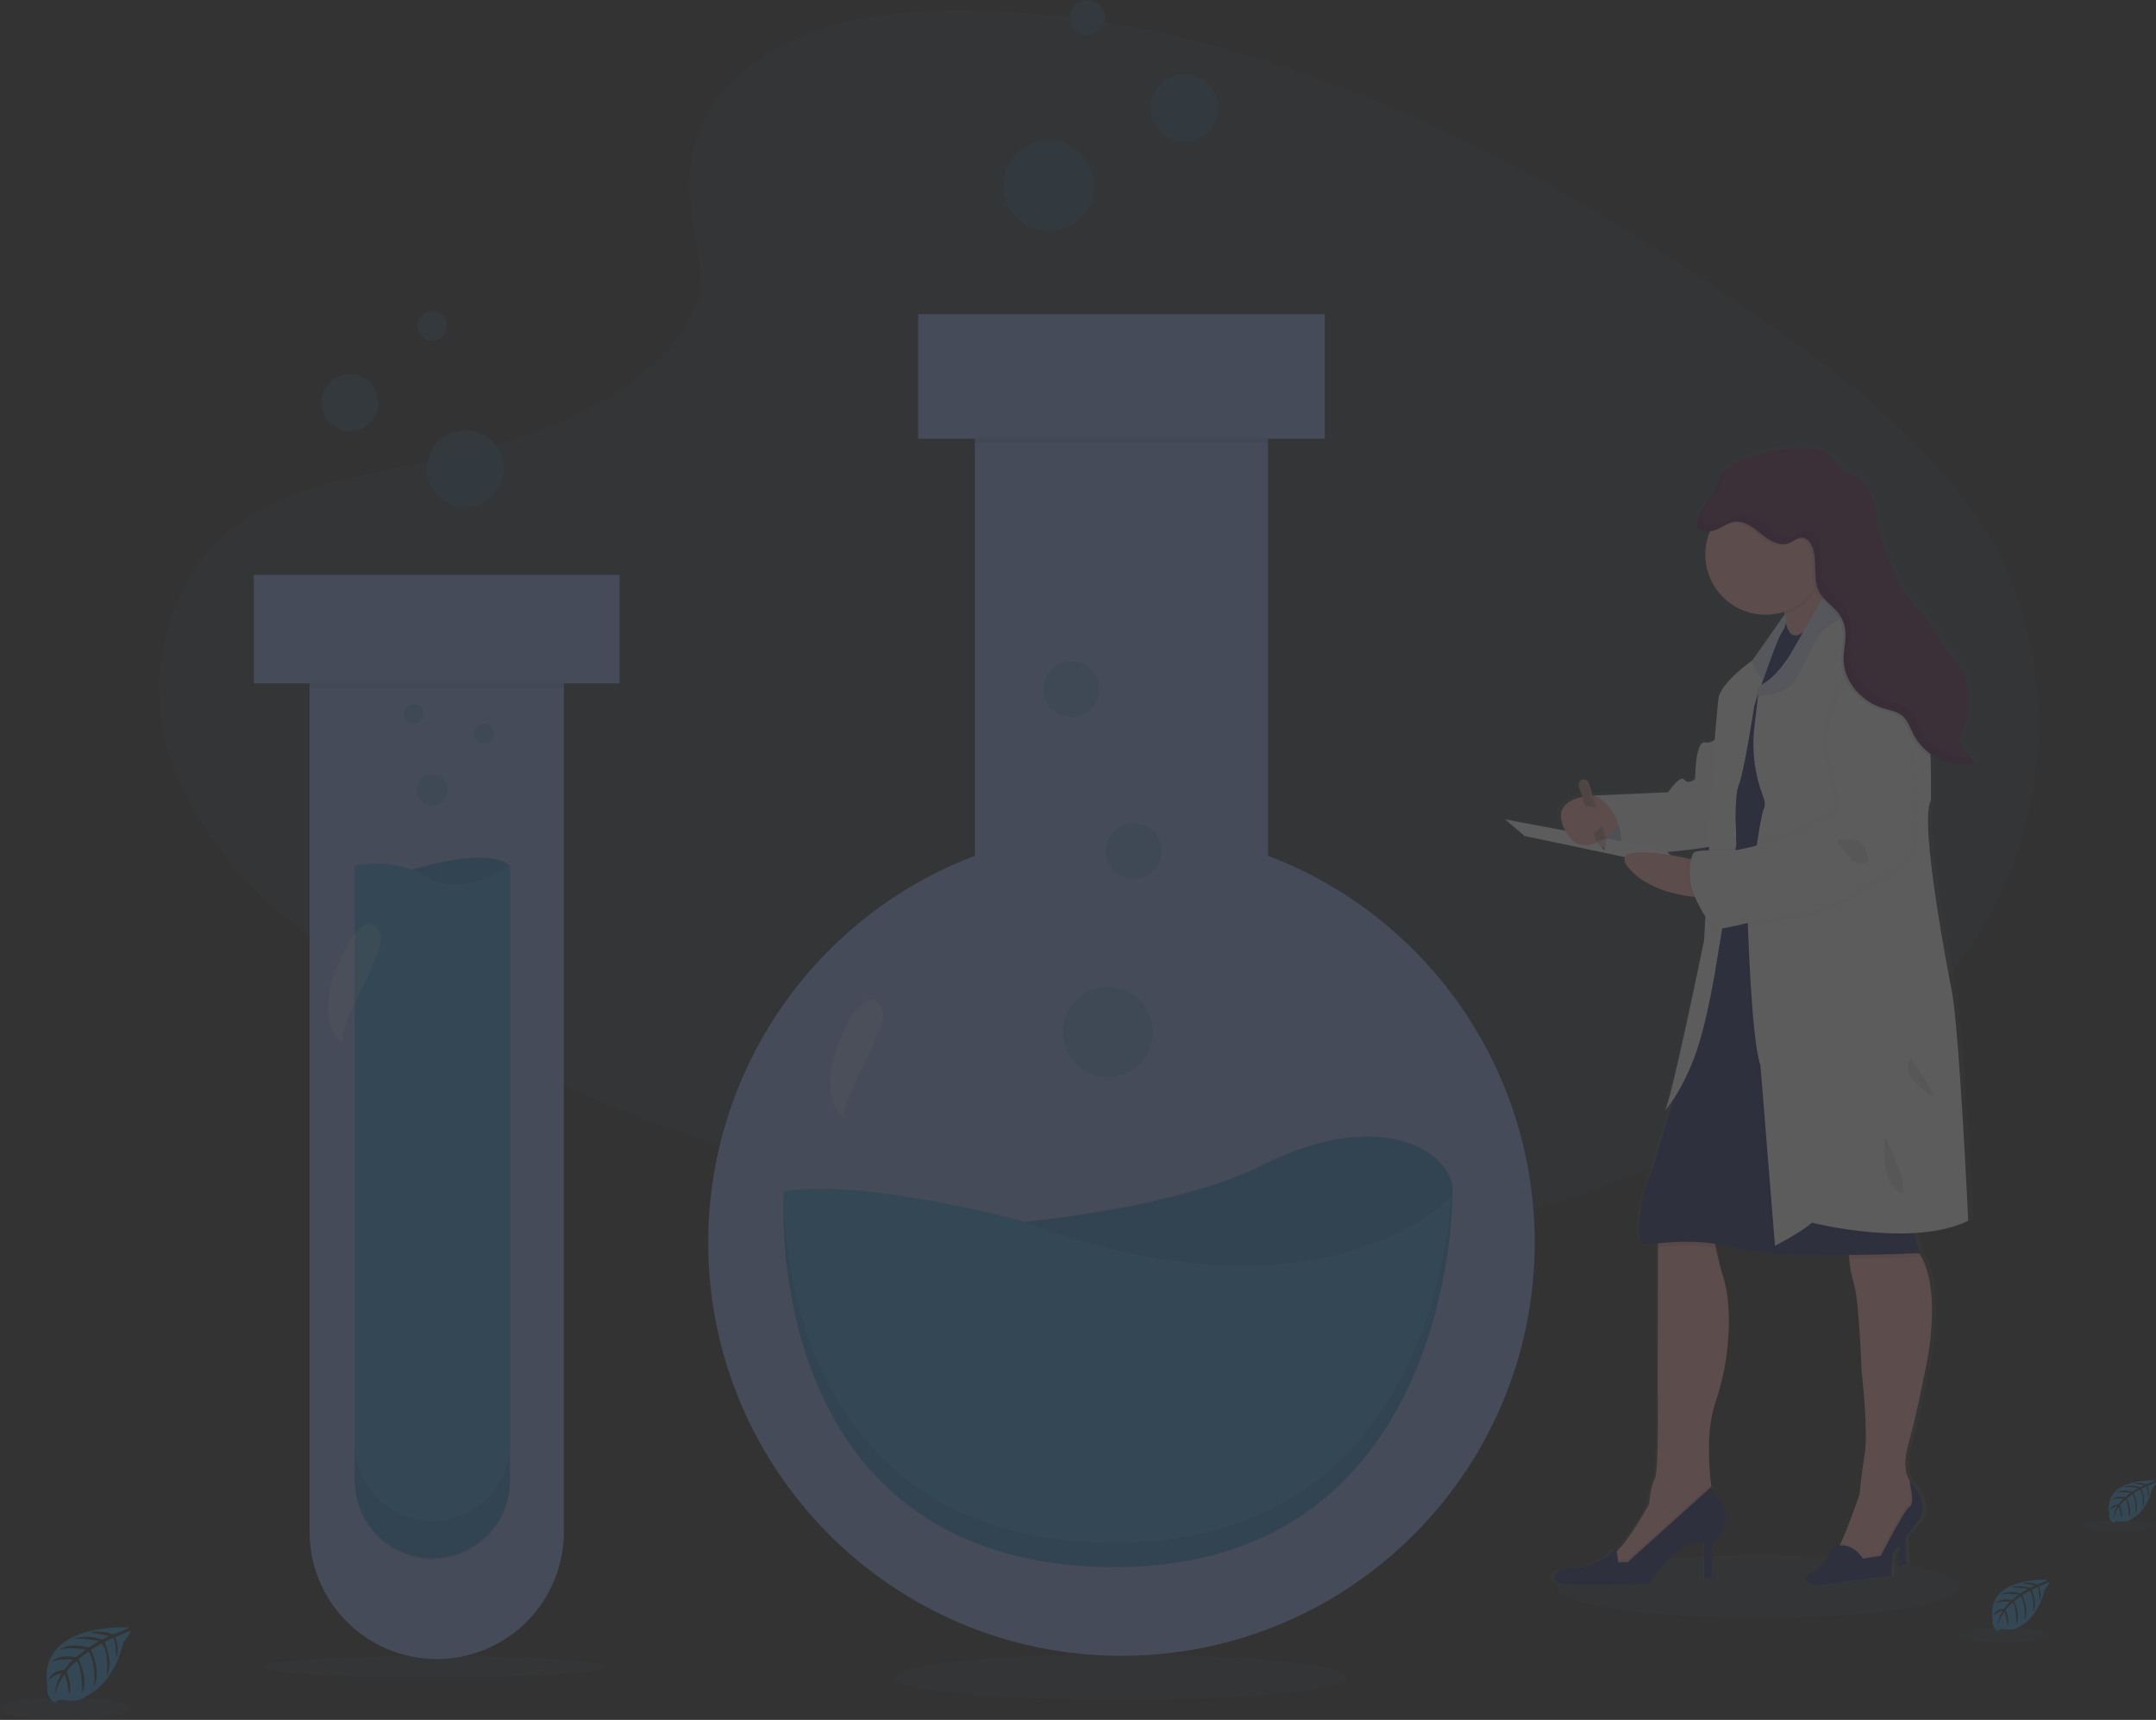 <svg width="163" height="130" viewBox="0 0 163 130" fill="none" xmlns="http://www.w3.org/2000/svg">
<rect x="0" y="0" width="163" height="130" fill="#333333" stroke="none"/>
<g opacity="0.2" clip-path="url(#clip0_76_874)">
<path d="M9.744 123.011C9.744 123.011 2.768 122.59 3.59 127.482C3.59 127.482 3.425 128.346 4.209 128.739C4.209 128.739 4.222 128.375 4.925 128.499C5.175 128.541 5.429 128.554 5.682 128.536C6.025 128.512 6.351 128.378 6.61 128.152C6.61 128.152 8.571 127.342 9.335 124.136C9.335 124.136 9.899 123.436 9.876 123.256L8.699 123.751C8.699 123.751 9.1 124.601 8.785 125.306C8.785 125.306 8.746 123.782 8.52 123.82C8.473 123.829 7.909 124.116 7.909 124.116C7.909 124.116 8.6 125.602 8.074 126.672C8.074 126.672 8.272 124.847 7.688 124.221L6.862 124.707C6.862 124.707 7.673 126.236 7.123 127.482C7.123 127.482 7.264 125.569 6.689 124.824L5.938 125.41C5.938 125.41 6.697 126.918 6.234 127.951C6.234 127.951 6.174 125.724 5.775 125.555C5.775 125.555 5.115 126.135 5.017 126.381C5.017 126.381 5.539 127.474 5.215 128.052C5.215 128.052 5.017 126.566 4.856 126.566C4.856 126.566 4.195 127.548 4.133 128.217C4.133 128.217 4.161 127.213 4.695 126.465C4.318 126.536 3.97 126.716 3.694 126.984C3.694 126.984 3.796 126.289 4.857 126.227C4.857 126.227 5.399 125.483 5.544 125.437C5.544 125.437 4.488 125.349 3.847 125.633C3.847 125.633 4.41 124.973 5.737 125.275L6.48 124.669C6.48 124.669 5.088 124.479 4.499 124.689C4.499 124.689 5.177 124.109 6.679 124.532L7.486 124.05C7.486 124.05 6.3 123.794 5.593 123.885C5.593 123.885 6.339 123.482 7.722 123.918L8.3 123.658C8.3 123.658 7.43 123.493 7.176 123.46C6.922 123.427 6.909 123.363 6.909 123.363C7.459 123.271 8.024 123.334 8.541 123.545C8.541 123.545 9.766 123.089 9.744 123.011Z" fill="#3498DB"/>
<path opacity="0.1" d="M4.938 130C7.665 130 9.876 129.626 9.876 129.165C9.876 128.703 7.665 128.329 4.938 128.329C2.211 128.329 0 128.703 0 129.165C0 129.626 2.211 130 4.938 130Z" fill="#3498DB"/>
<path d="M162.926 111.902C162.926 111.902 158.991 111.664 159.46 114.421C159.436 114.561 159.457 114.705 159.52 114.833C159.582 114.96 159.684 115.065 159.81 115.131C159.81 115.131 159.81 114.926 160.212 114.996C160.354 115.019 160.497 115.025 160.64 115.015C160.833 115.003 161.017 114.927 161.163 114.801C161.163 114.801 162.269 114.343 162.7 112.536C162.7 112.536 163.016 112.141 163.005 112.04L162.345 112.324C162.345 112.324 162.571 112.803 162.393 113.203C162.393 113.203 162.371 112.342 162.244 112.362C162.218 112.362 161.897 112.527 161.897 112.527C161.897 112.527 162.289 113.353 161.995 113.967C161.995 113.967 162.105 112.94 161.777 112.587L161.308 112.859C161.308 112.859 161.765 113.723 161.455 114.426C161.455 114.426 161.536 113.346 161.211 112.927L160.787 113.257C160.787 113.257 161.216 114.106 160.952 114.69C160.952 114.69 160.917 113.434 160.693 113.34C160.532 113.475 160.388 113.63 160.265 113.8C160.265 113.8 160.559 114.416 160.377 114.743C160.377 114.743 160.265 113.906 160.173 113.903C160.173 113.903 159.805 114.456 159.767 114.835C159.784 114.483 159.893 114.142 160.084 113.845C159.871 113.885 159.674 113.987 159.519 114.139C159.519 114.139 159.577 113.746 160.179 113.711C160.179 113.711 160.485 113.292 160.567 113.265C160.567 113.265 159.971 113.216 159.61 113.376C159.61 113.376 159.929 113.006 160.676 113.175L161.094 112.833C161.094 112.833 160.31 112.725 159.978 112.844C159.978 112.844 160.361 112.514 161.206 112.755L161.661 112.483C161.312 112.406 160.953 112.376 160.595 112.392C160.595 112.392 161.015 112.164 161.795 112.41L162.125 112.263C162.125 112.263 161.63 112.167 161.493 112.153C161.356 112.138 161.341 112.098 161.341 112.098C161.652 112.046 161.971 112.082 162.262 112.2C162.262 112.2 162.937 111.945 162.926 111.902Z" fill="#3498DB"/>
<path opacity="0.1" d="M160.216 115.841C161.753 115.841 163 115.63 163 115.37C163 115.111 161.753 114.9 160.216 114.9C158.678 114.9 157.431 115.111 157.431 115.37C157.431 115.63 158.678 115.841 160.216 115.841Z" fill="#3498DB"/>
<path d="M154.835 119.409C154.835 119.409 150.085 119.123 150.653 122.455C150.624 122.624 150.65 122.798 150.725 122.952C150.801 123.106 150.924 123.232 151.076 123.312C151.076 123.312 151.076 123.064 151.571 123.147C151.741 123.176 151.915 123.184 152.087 123.171C152.32 123.155 152.542 123.064 152.718 122.911C152.718 122.911 154.053 122.359 154.571 120.177C154.571 120.177 154.956 119.699 154.941 119.577L154.139 119.921C154.139 119.921 154.413 120.498 154.198 120.979C154.198 120.979 154.172 119.94 154.018 119.965C153.987 119.965 153.601 120.165 153.601 120.165C153.601 120.165 154.073 121.174 153.716 121.905C153.716 121.905 153.852 120.664 153.454 120.239L152.889 120.569C152.889 120.569 153.441 121.611 153.068 122.46C153.068 122.46 153.163 121.157 152.771 120.644L152.261 121.042C152.261 121.042 152.777 122.069 152.462 122.772C152.462 122.772 152.421 121.256 152.148 121.142C152.148 121.142 151.701 121.535 151.633 121.699C151.633 121.699 151.988 122.443 151.769 122.836C151.769 122.836 151.633 121.826 151.523 121.821C151.523 121.821 151.077 122.49 151.028 122.949C151.05 122.525 151.183 122.114 151.412 121.757C151.155 121.805 150.918 121.928 150.729 122.11C150.729 122.11 150.798 121.638 151.521 121.596C151.521 121.596 151.889 121.088 151.988 121.057C151.988 121.057 151.269 120.997 150.833 121.19C150.833 121.19 151.218 120.744 152.12 120.948L152.625 120.535C152.625 120.535 151.678 120.404 151.277 120.548C151.277 120.548 151.739 120.153 152.762 120.441L153.312 120.111C153.312 120.111 152.505 119.937 152.025 120C152.025 120 152.531 119.726 153.474 120.023L153.867 119.846C153.867 119.846 153.274 119.729 153.102 119.711C152.931 119.693 152.919 119.645 152.919 119.645C153.294 119.583 153.678 119.625 154.03 119.769C154.03 119.769 154.849 119.462 154.835 119.409Z" fill="#3498DB"/>
<path opacity="0.1" d="M151.563 124.165C153.419 124.165 154.924 123.911 154.924 123.597C154.924 123.284 153.419 123.029 151.563 123.029C149.706 123.029 148.201 123.284 148.201 123.597C148.201 123.911 149.706 124.165 151.563 124.165Z" fill="#3498DB"/>
<path opacity="0.1" d="M132.941 122.311C141.357 122.311 148.179 121.246 148.179 119.932C148.179 118.618 141.357 117.553 132.941 117.553C124.525 117.553 117.702 118.618 117.702 119.932C117.702 121.246 124.525 122.311 132.941 122.311Z" fill="#3498DB"/>
<path opacity="0.1" d="M84.72 128.503C94.177 128.503 101.843 127.733 101.843 126.784C101.843 125.835 94.177 125.065 84.72 125.065C75.263 125.065 67.597 125.835 67.597 126.784C67.597 127.733 75.263 128.503 84.72 128.503Z" fill="#3498DB"/>
<path opacity="0.1" d="M32.842 126.795C40.02 126.795 45.839 126.436 45.839 125.993C45.839 125.55 40.02 125.191 32.842 125.191C25.664 125.191 19.845 125.55 19.845 125.993C19.845 126.436 25.664 126.795 32.842 126.795Z" fill="#3498DB"/>
<path opacity="0.1" d="M55.918 5.655C60.739 1.362 68.308 0.482 75.195 0.824C96.831 1.899 116.36 12.348 133.254 24.167C139.371 28.445 145.392 33.056 149.361 38.949C157.448 50.942 155.045 67.557 143.809 77.439C139.985 80.8 135.35 83.382 130.592 85.662C122.132 89.725 113.003 92.986 103.403 93.917C96.555 94.578 89.623 94.041 82.817 93.117C63.797 90.534 45.129 84.829 29.483 75.071C22.621 70.778 16.151 65.462 13.322 58.536C10.493 51.61 12.304 42.834 19.312 38.734C22.21 37.039 25.676 36.273 29.067 35.554C34.062 34.496 39.135 33.453 43.642 31.3C48.297 29.077 53.807 24.78 52.885 19.861C51.898 14.583 51.104 9.947 55.918 5.655Z" fill="#3498DB"/>
<path opacity="0.9" d="M95.867 64.683V33.159H100.158V23.748H69.411V33.159H73.702V64.683C67.776 66.934 62.674 70.935 59.074 76.154C55.474 81.374 53.545 87.565 53.543 93.906C53.543 111.167 67.532 125.159 84.788 125.159C102.043 125.159 116.03 111.167 116.03 93.906C116.029 87.564 114.099 81.373 110.498 76.153C106.897 70.934 101.794 66.933 95.867 64.683Z" fill="#96B7FE"/>
<path opacity="0.1" d="M95.867 33.061H73.695V33.486H95.867V33.061Z" fill="black"/>
<path d="M67.306 93.067C67.306 93.067 86.121 92.737 95.529 88.026C104.936 83.316 110.312 87.521 109.807 90.379C109.302 93.237 106.616 98.779 95.865 99.46C85.114 100.14 67.306 93.067 67.306 93.067Z" fill="#3498DB"/>
<path opacity="0.1" d="M67.306 93.067C67.306 93.067 86.121 92.737 95.529 88.026C104.936 83.316 110.312 87.521 109.807 90.379C109.302 93.237 106.616 98.779 95.865 99.46C85.114 100.14 67.306 93.067 67.306 93.067Z" fill="black"/>
<path d="M59.249 90.046C59.249 90.046 57.239 117.939 83.604 118.443C109.97 118.946 109.808 90.376 109.808 90.376C109.808 90.376 100.071 100.96 77.054 92.223C77.054 92.23 65.128 89.037 59.249 90.046Z" fill="#3498DB"/>
<path opacity="0.1" d="M109.722 90.477C109.196 96.902 105.781 117.017 83.614 116.592C61.885 116.181 59.424 97.178 59.231 90.493C59.11 94.081 59.218 117.974 83.609 118.441C109.981 118.937 109.813 90.374 109.813 90.374C109.813 90.374 109.78 90.415 109.722 90.477Z" fill="black"/>
<path opacity="0.3" d="M83.764 81.433C85.654 81.433 87.186 79.9 87.186 78.01C87.186 76.12 85.654 74.587 83.764 74.587C81.875 74.587 80.343 76.12 80.343 78.01C80.343 79.9 81.875 81.433 83.764 81.433Z" fill="#3498DB"/>
<path opacity="0.3" d="M85.719 66.436C86.888 66.436 87.836 65.488 87.836 64.318C87.836 63.148 86.888 62.2 85.719 62.2C84.549 62.2 83.601 63.148 83.601 64.318C83.601 65.488 84.549 66.436 85.719 66.436Z" fill="#3498DB"/>
<path opacity="0.3" d="M80.993 54.211C82.163 54.211 83.111 53.262 83.111 52.093C83.111 50.923 82.163 49.974 80.993 49.974C79.824 49.974 78.876 50.923 78.876 52.093C78.876 53.262 79.824 54.211 80.993 54.211Z" fill="#3498DB"/>
<path opacity="0.2" d="M62.85 80.65C62.669 82.093 62.705 83.899 63.994 84.573C62.913 84.008 67.344 77.605 66.715 76.298C65.37 73.508 63.015 79.309 62.85 80.65Z" fill="white"/>
<path opacity="0.3" d="M79.282 17.458C81.171 17.458 82.703 15.925 82.703 14.035C82.703 12.145 81.171 10.613 79.282 10.613C77.392 10.613 75.861 12.145 75.861 14.035C75.861 15.925 77.392 17.458 79.282 17.458Z" fill="#3498DB"/>
<path opacity="0.3" d="M89.546 10.712C90.951 10.712 92.089 9.573 92.089 8.167C92.089 6.762 90.951 5.623 89.546 5.623C88.141 5.623 87.003 6.762 87.003 8.167C87.003 9.573 88.141 10.712 89.546 10.712Z" fill="#3498DB"/>
<path opacity="0.3" d="M82.215 2.645C82.945 2.645 83.537 2.053 83.537 1.322C83.537 0.592 82.945 0 82.215 0C81.484 0 80.893 0.592 80.893 1.322C80.893 2.053 81.484 2.645 82.215 2.645Z" fill="#3498DB"/>
<path opacity="0.9" d="M46.841 43.451H19.191V51.655H23.405V115.658C23.388 116.931 23.624 118.195 24.1 119.376C24.576 120.558 25.281 121.633 26.175 122.539C27.07 123.446 28.135 124.165 29.31 124.657C30.484 125.148 31.745 125.401 33.018 125.401C34.291 125.401 35.551 125.148 36.726 124.657C37.9 124.165 38.966 123.446 39.86 122.539C40.754 121.633 41.46 120.558 41.935 119.376C42.411 118.195 42.647 116.931 42.631 115.658V51.655H46.841V43.451Z" fill="#96B7FE"/>
<path d="M29.81 66.156C29.81 66.156 36.653 63.711 38.557 65.449C38.557 65.449 35.786 69.524 33.235 69.36C30.683 69.197 29.81 66.156 29.81 66.156Z" fill="#3498DB"/>
<path opacity="0.1" d="M29.81 66.156C29.81 66.156 36.653 63.711 38.557 65.449C38.557 65.449 35.786 69.524 33.235 69.36C30.683 69.197 29.81 66.156 29.81 66.156Z" fill="black"/>
<path d="M38.554 65.456V111.908C38.554 112.679 38.402 113.442 38.108 114.154C37.813 114.866 37.381 115.512 36.836 116.057C36.291 116.602 35.645 117.034 34.933 117.329C34.221 117.624 33.459 117.776 32.688 117.776C31.133 117.776 29.641 117.158 28.541 116.057C27.441 114.957 26.823 113.464 26.823 111.908V65.456C26.823 65.456 29.647 64.695 32.307 66.326C34.968 67.957 38.554 65.456 38.554 65.456Z" fill="#3498DB"/>
<path opacity="0.1" d="M42.627 51.604H23.401V51.982H42.627V51.604Z" fill="black"/>
<path opacity="0.1" d="M32.688 114.951C31.918 114.951 31.155 114.799 30.443 114.504C29.732 114.209 29.085 113.777 28.54 113.232C27.995 112.687 27.564 112.04 27.269 111.328C26.974 110.616 26.823 109.852 26.823 109.082V112.016C26.823 113.572 27.441 115.064 28.541 116.165C29.641 117.265 31.133 117.883 32.688 117.883C34.244 117.883 35.736 117.265 36.836 116.165C37.936 115.064 38.554 113.572 38.554 112.016V109.082C38.554 109.852 38.403 110.616 38.108 111.328C37.813 112.04 37.381 112.687 36.837 113.232C36.292 113.777 35.645 114.209 34.934 114.504C34.222 114.799 33.459 114.951 32.688 114.951Z" fill="black"/>
<path opacity="0.3" d="M32.69 60.894C33.35 60.894 33.885 60.359 33.885 59.699C33.885 59.038 33.35 58.503 32.69 58.503C32.03 58.503 31.495 59.038 31.495 59.699C31.495 60.359 32.03 60.894 32.69 60.894Z" fill="#3498DB"/>
<path opacity="0.3" d="M36.6 56.222C37.02 56.222 37.361 55.881 37.361 55.461C37.361 55.04 37.02 54.699 36.6 54.699C36.18 54.699 35.839 55.04 35.839 55.461C35.839 55.881 36.18 56.222 36.6 56.222Z" fill="#3498DB"/>
<path opacity="0.3" d="M31.277 54.701C31.698 54.701 32.038 54.36 32.038 53.94C32.038 53.52 31.698 53.179 31.277 53.179C30.857 53.179 30.517 53.52 30.517 53.94C30.517 54.36 30.857 54.701 31.277 54.701Z" fill="#3498DB"/>
<path opacity="0.2" d="M24.89 74.946C24.709 76.389 24.745 78.195 26.034 78.868C24.951 78.304 29.384 71.903 28.756 70.594C27.407 67.807 25.055 73.607 24.89 74.946Z" fill="white"/>
<path opacity="0.3" d="M35.169 38.318C36.772 38.318 38.072 37.018 38.072 35.414C38.072 33.81 36.772 32.51 35.169 32.51C33.566 32.51 32.266 33.81 32.266 35.414C32.266 37.018 33.566 38.318 35.169 38.318Z" fill="#3498DB"/>
<path opacity="0.3" d="M26.46 32.594C27.652 32.594 28.619 31.627 28.619 30.435C28.619 29.242 27.652 28.275 26.46 28.275C25.267 28.275 24.301 29.242 24.301 30.435C24.301 31.627 25.267 32.594 26.46 32.594Z" fill="#3498DB"/>
<path opacity="0.3" d="M32.68 25.749C33.3 25.749 33.803 25.246 33.803 24.626C33.803 24.006 33.3 23.504 32.68 23.504C32.06 23.504 31.558 24.006 31.558 24.626C31.558 25.246 32.06 25.749 32.68 25.749Z" fill="#3498DB"/>
<path d="M147.856 74.513C147.856 74.513 145.322 61.909 146.291 60.341C146.291 60.341 146.326 58.883 146.268 57.026C146.268 56.955 146.268 56.884 146.268 56.811C146.438 56.927 146.615 57.031 146.799 57.121C147.692 57.582 148.718 57.715 149.699 57.496L148.928 56.641C148.745 56.436 148.552 56.217 148.513 55.946C148.502 55.685 148.559 55.427 148.678 55.195C149.405 53.354 149.45 51.038 148.04 49.633C146.855 48.45 146.565 46.925 145.284 45.847C144.343 45.056 143.827 43.897 143.338 42.779C142.926 41.831 142.513 40.877 142.274 39.873C142.089 39.089 142.016 38.279 141.762 37.513C141.508 36.746 141.036 36.002 140.295 35.66C140.02 35.564 139.754 35.446 139.498 35.307C139.181 35.094 138.991 34.747 138.763 34.445C137.608 32.908 133.713 33.813 131.871 34.437C131.371 34.594 130.908 34.85 130.51 35.191L130.526 35.163L130.572 35.095C130.371 35.258 130.197 35.452 130.057 35.67C129.788 36.096 129.676 36.596 129.453 37.045C129.183 37.59 127.681 39.111 128.326 39.723C128.37 39.764 128.421 39.798 128.476 39.822C128.717 39.921 128.981 39.947 129.237 39.898C129.227 39.92 129.217 39.941 129.209 39.962C128.99 40.503 128.878 41.081 128.879 41.665C128.89 42.886 129.385 44.053 130.256 44.909C131.127 45.765 132.302 46.24 133.523 46.23C134.006 46.23 134.486 46.157 134.946 46.012C134.957 46.07 134.967 46.127 134.977 46.185C134.977 46.21 134.977 46.233 134.989 46.256L134.908 46.37L134.895 46.349L132.487 49.717C132.119 49.974 129.998 51.51 129.884 52.66C129.759 53.92 129.633 55.396 129.633 55.396L129.617 55.712C129.512 55.799 129.389 55.863 129.257 55.899C129.124 55.935 128.986 55.942 128.851 55.919C128.1 55.796 128.1 58.687 128.1 58.687C128.1 58.687 127.605 59.147 127.257 58.748C126.908 58.348 126.006 59.7 126.006 59.7L120.313 59.946H120.183L119.876 58.995C119.842 58.897 119.772 58.816 119.68 58.768C119.587 58.721 119.48 58.711 119.381 58.741C119.357 58.748 119.333 58.757 119.311 58.769L119.292 58.782C119.277 58.79 119.264 58.8 119.252 58.81C119.244 58.816 119.237 58.822 119.231 58.829C119.219 58.838 119.209 58.849 119.199 58.86C119.193 58.867 119.188 58.874 119.183 58.881L119.173 58.891C119.137 58.94 119.114 58.997 119.104 59.056C119.094 59.116 119.099 59.177 119.117 59.235L119.381 60.05C118.283 60.272 117.159 60.894 118.075 62.611L113.434 61.754L114.936 63.014L122.693 64.615C122.591 64.8 122.658 65.066 122.979 65.441C124.357 67.062 126.875 67.501 127.887 67.617C128.153 68.213 128.485 68.778 128.877 69.299L128.788 70.914C128.788 70.914 126.227 83.229 125.756 83.855C125.989 83.584 126.201 83.297 126.392 82.996C125.647 85.527 124.608 88.991 124.335 89.509C123.896 90.335 123.49 93.689 123.99 93.906C124.147 93.972 124.581 93.941 125.207 93.893V94.17L125.179 104.695C125.179 104.695 125.304 111.152 124.959 111.766C124.614 112.381 124.522 113.672 124.522 113.672C124.522 113.672 123.139 116.219 122.046 117.243L122.021 117.264L121.987 117.023C121.987 117.023 120.666 118.684 117.765 118.592C117.765 118.592 116.014 119.729 118.61 119.79C121.206 119.851 124.52 119.698 124.52 119.698C124.52 119.698 126.831 116.163 128.773 116.624V119.298H129.367V116.6C129.643 116.419 129.879 116.183 130.06 115.907C130.242 115.632 130.365 115.322 130.424 114.997C130.475 114.663 130.438 114.322 130.317 114.006C130.196 113.691 129.994 113.413 129.732 113.199C129.614 113.093 129.52 112.963 129.455 112.818C129.389 112.673 129.355 112.516 129.353 112.357L129.331 112.376C129.331 112.323 129.318 112.268 129.31 112.21C129.145 110.827 128.928 107.981 129.681 105.871C130.713 102.98 131.026 98.955 130.275 96.556C130.033 95.79 129.835 95.011 129.681 94.223C129.663 94.122 129.645 94.028 129.63 93.939C130.144 94.009 130.653 94.113 131.153 94.251C132.896 94.73 136.704 94.819 139.955 94.794C139.963 94.883 139.973 94.976 139.983 95.07C140.043 95.719 140.165 96.36 140.349 96.985C140.755 98.217 140.944 103.625 140.944 103.625C140.944 103.625 141.47 108.075 141.183 109.888C141.018 110.895 140.879 111.905 140.788 112.92V112.94C140.788 112.94 139.927 115.399 139.303 116.738C139.287 116.772 139.272 116.805 139.255 116.838C139.086 116.854 138.92 116.89 138.76 116.946C138.76 116.946 137.917 118.636 137.072 118.914C136.227 119.191 136.509 120.112 138.417 119.774C140.325 119.435 143.203 119.16 143.203 119.16L143.328 117.438L143.914 116.704L143.766 118.422L144.391 118.299L144.309 116.209L145.268 115.009C145.268 115.009 146.423 113.979 144.705 111.951V111.994C144.687 111.964 144.669 111.935 144.649 111.907V111.897C144.365 111.454 144.137 110.63 144.553 109.168C145.304 106.526 145.741 104.127 145.741 104.127C145.741 104.127 147.42 97.703 145.401 94.662H145.492C145.285 94.234 145.139 93.78 145.056 93.311C145.047 93.255 145.038 93.198 145.028 93.146C146.514 93.061 147.988 92.79 149.181 92.209C149.168 92.19 148.45 76.942 147.856 74.513ZM128.904 63.881V63.91L128.595 63.925L128.904 63.881ZM127.852 64.026C127.802 64.037 127.754 64.059 127.714 64.092C127.582 64.279 127.499 64.496 127.473 64.723L126.994 64.614C126.994 64.614 126.664 64.543 126.169 64.463L125.94 64.234C126.577 64.174 127.23 64.103 127.852 64.026Z" fill="url(#paint0_linear_76_874)"/>
<path d="M143.688 116.224L143.505 118.4L144.117 118.276L144.025 115.919L143.688 116.224Z" fill="#1D2366"/>
<path d="M129.724 105.9C128.986 108.002 129.198 110.84 129.363 112.219C129.424 112.729 129.48 113.044 129.48 113.044C129.48 113.044 128.377 115.557 128.285 115.649C128.192 115.742 125.037 117.667 125.037 117.667L122.832 118.953C122.832 118.953 120.595 117.972 121.676 117.632C121.895 117.544 122.092 117.41 122.254 117.238C123.324 116.217 124.679 113.68 124.679 113.68C124.679 113.68 124.769 112.394 125.106 111.781C125.443 111.169 125.321 104.735 125.321 104.735L125.349 94.244V92.877L129.544 92.909C129.571 93.373 129.632 93.835 129.726 94.29C129.877 95.076 130.072 95.852 130.31 96.615C131.039 99.011 130.734 103.019 129.724 105.9Z" fill="#FFB0B1"/>
<path opacity="0.1" d="M129.478 113.044C129.478 113.044 128.376 115.557 128.283 115.65C128.191 115.742 125.037 117.667 125.037 117.667L122.832 118.953C122.832 118.953 120.595 117.972 121.676 117.632C121.895 117.544 122.092 117.41 122.254 117.238L122.35 117.908L123.086 117.877L129.363 112.219C129.422 112.727 129.478 113.044 129.478 113.044Z" fill="black"/>
<path d="M129.402 112.364L123.078 118.063L122.342 118.093L122.19 117.022C122.19 117.022 120.902 118.673 118.054 118.583C118.054 118.583 116.339 119.718 118.879 119.779C121.419 119.84 124.669 119.686 124.669 119.686C124.669 119.686 126.935 116.163 128.833 116.624V119.288H129.415V116.592C129.686 116.41 129.918 116.174 130.095 115.9C130.273 115.625 130.393 115.318 130.449 114.996C130.499 114.664 130.464 114.325 130.345 114.01C130.227 113.696 130.029 113.418 129.772 113.203C129.656 113.096 129.564 112.966 129.5 112.822C129.437 112.677 129.403 112.522 129.402 112.364Z" fill="#1D2366"/>
<path d="M144.271 109.178C143.863 110.635 144.086 111.456 144.363 111.897V111.907C144.724 112.452 144.975 113.063 145.101 113.705L145.127 113.843L142.249 118.04L140.688 118.653C140.688 118.653 138.176 117.796 138.635 117.55C138.75 117.489 138.93 117.172 139.13 116.724C139.745 115.404 140.59 112.95 140.59 112.95V112.929C140.678 111.917 140.82 110.909 140.977 109.906C141.257 108.101 140.742 103.667 140.742 103.667C140.742 103.667 140.559 98.276 140.16 97.049C139.98 96.426 139.86 95.787 139.802 95.141C139.719 94.37 139.701 93.741 139.701 93.741C139.701 93.741 141.351 91.442 144.386 93.924C144.628 94.123 144.841 94.355 145.019 94.612C147.113 97.584 145.428 104.157 145.428 104.157C145.428 104.157 145.005 106.544 144.271 109.178Z" fill="#FFB0B1"/>
<path opacity="0.1" d="M145.127 113.835L142.249 118.032L140.688 118.644C140.688 118.644 138.176 117.787 138.635 117.541C138.75 117.48 138.93 117.163 139.13 116.716C140.193 116.716 140.744 117.72 140.744 117.72L142.091 117.507C142.091 117.507 143.868 114.013 144.266 113.8C144.664 113.587 144.327 112.205 144.327 112.205V111.854L144.358 111.892V111.902C144.721 112.448 144.974 113.061 145.101 113.705L145.127 113.835Z" fill="black"/>
<path d="M140.84 117.817C140.84 117.817 140.074 116.409 138.605 116.929C138.605 116.929 137.78 118.615 136.955 118.89C136.129 119.166 136.403 120.084 138.275 119.747C140.146 119.41 142.96 119.135 142.96 119.135L143.083 117.419L144.981 114.999C144.981 114.999 146.114 113.972 144.429 111.951V112.303C144.429 112.303 144.759 113.681 144.368 113.896C143.977 114.111 142.195 117.603 142.195 117.603L140.84 117.817Z" fill="#1D2366"/>
<path opacity="0.1" d="M129.539 92.91C129.566 93.375 129.627 93.836 129.721 94.292C127.993 94.038 126.39 94.165 125.34 94.246V92.879L129.539 92.91Z" fill="black"/>
<path opacity="0.1" d="M145.189 94.994C145.189 94.994 142.733 95.113 139.808 95.138C139.726 94.366 139.707 93.737 139.707 93.737C139.707 93.737 141.358 91.439 144.393 93.921C144.634 94.12 144.847 94.352 145.025 94.609C145.073 94.74 145.127 94.868 145.189 94.994Z" fill="black"/>
<path d="M145.189 94.718C145.189 94.718 134.439 95.238 131.16 94.32C127.88 93.402 124.637 94.196 124.147 93.982C123.657 93.767 124.056 90.429 124.477 89.602C124.898 88.775 127.265 80.41 127.265 80.41L129.531 68.584L131.921 67.924L132.086 67.878L136.247 66.722L139.298 65.88C139.298 65.88 145.362 89.562 144.84 91.305C144.651 91.974 144.621 92.678 144.753 93.361C144.834 93.831 144.981 94.288 145.189 94.718Z" fill="#1D2366"/>
<path d="M121.639 60.496C121.639 60.496 119.493 62.794 121.117 64.08C122.741 65.366 123.812 64.204 123.812 64.204L121.639 60.496Z" fill="#C7DAF5"/>
<path opacity="0.1" d="M121.639 60.496C121.639 60.496 119.493 62.794 121.117 64.08C122.741 65.366 123.812 64.204 123.812 64.204L121.639 60.496Z" fill="black"/>
<path d="M138.988 45.363C138.988 45.363 138.737 45.601 138.357 45.956C137.818 46.459 137.019 47.197 136.309 47.816C135.319 48.672 134.518 49.302 134.807 48.762C135.096 48.222 135.042 47.295 134.898 46.421L134.868 46.248C134.749 45.606 134.59 44.973 134.393 44.351C134.393 44.351 135.979 42.3 136.857 41.491C137.187 41.189 137.413 41.06 137.425 41.272C137.441 41.559 137.658 42.186 137.92 42.867C137.93 42.886 137.938 42.908 137.946 42.928C138.125 43.385 138.324 43.862 138.501 44.27C138.77 44.896 138.988 45.363 138.988 45.363Z" fill="#FFB0B1"/>
<path opacity="0.1" d="M137.945 42.928C137.796 43.73 137.434 44.477 136.897 45.092C136.361 45.706 135.669 46.165 134.895 46.421C134.773 45.721 134.605 45.029 134.39 44.351C134.39 44.351 137.375 40.491 137.422 41.272C137.45 41.569 137.671 42.226 137.945 42.928Z" fill="black"/>
<path opacity="0.1" d="M134.601 47.453L134.987 46.91C134.987 46.91 135.243 48.472 136.185 47.783C137.128 47.095 137.176 52.967 137.176 52.967L136.162 68.087L128.857 67.65L129.064 60.344L129.889 56.667L131.934 51.313L133.159 49.545L134.601 47.453Z" fill="black"/>
<path d="M137.172 53.06L136.258 66.73L136.162 68.178L132.089 67.935L131.924 67.925L128.853 67.742L129.059 60.435L129.884 56.76L131.929 51.406L133.159 49.636L134.606 47.546L134.992 47.001C134.992 47.001 135.248 48.564 136.19 47.874L136.209 47.861C137.128 47.27 137.172 53.06 137.172 53.06Z" fill="#1D2366"/>
<path d="M129.998 55.472C129.998 55.472 129.632 56.238 128.895 56.116C128.159 55.994 128.161 58.873 128.161 58.873C128.161 58.873 127.666 59.332 127.336 58.934C127.006 58.536 126.111 59.883 126.111 59.883L120.538 60.13C120.538 60.13 123.013 61.262 122.528 64.695C122.528 64.695 130.945 64.173 131.226 63.374C131.506 62.575 129.998 55.472 129.998 55.472Z" fill="white"/>
<path opacity="0.03" d="M129.998 55.472C129.998 55.472 129.632 56.238 128.895 56.116C128.159 55.994 128.161 58.873 128.161 58.873C128.161 58.873 127.666 59.332 127.336 58.934C127.006 58.536 126.111 59.883 126.111 59.883L120.538 60.13C120.538 60.13 123.013 61.262 122.528 64.695C122.528 64.695 130.945 64.173 131.226 63.374C131.506 62.575 129.998 55.472 129.998 55.472Z" fill="black"/>
<path d="M113.797 61.936L115.268 63.192L127.366 65.735L125.864 64.204L113.797 61.936Z" fill="white"/>
<path d="M134.622 47.935C134.423 48.236 133.848 49.814 133.366 51.186C132.967 52.329 132.632 53.332 132.632 53.332C132.632 53.332 131.851 58.419 131.454 59.337C131.056 60.255 131.27 63.844 131.27 63.844L129.785 72.699C129.785 72.699 129.112 77.264 128.072 79.99C127.052 82.666 125.897 83.925 125.865 83.963C126.326 83.341 128.836 71.067 128.836 71.067L129.661 55.594C129.661 55.594 129.783 54.125 129.907 52.868C130.031 51.612 132.51 49.897 132.51 49.897L134.906 46.487C135.152 46.822 134.99 47.384 134.622 47.935Z" fill="white"/>
<path d="M128.372 67.818C128.372 67.818 124.85 67.666 123.135 65.612C121.421 63.559 127.087 64.787 127.087 64.787L128.555 65.117L128.372 67.818Z" fill="#FFB0B1"/>
<path opacity="0.1" d="M144.852 91.317C144.663 91.986 144.633 92.69 144.764 93.372C140.916 93.647 136.798 92.603 136.798 92.603C136.032 93.308 134.01 94.35 134.01 94.35L132.908 80.684C132.205 78.845 131.929 69.195 131.929 69.195C131.929 69.195 131.992 68.69 132.094 67.934C132.094 67.916 132.094 67.896 132.102 67.878C132.378 65.764 132.927 61.797 133.188 61.26C133.556 60.526 132.056 58.566 132.056 58.566L132.738 52.741L132.82 52.039C134.261 51.396 135.364 49.343 135.364 49.343L136.209 47.858C137.131 47.267 137.176 53.057 137.176 53.057L136.261 66.727L139.313 65.885C139.313 65.885 145.372 89.57 144.852 91.317Z" fill="black"/>
<path d="M148.803 92.266C144.608 94.35 136.981 92.42 136.981 92.42C136.215 93.125 134.193 94.167 134.193 94.167L133.091 80.501C132.388 78.664 132.112 69.013 132.112 69.013C132.112 69.013 133 61.813 133.366 61.079C133.474 60.864 133.423 60.546 133.296 60.202C132.669 58.565 132.439 56.804 132.624 55.061L132.918 52.56L133 51.858C134.439 51.214 135.542 49.16 135.542 49.16L136.309 47.816L137.722 45.34L138.39 44.168L138.503 44.27L139.371 45.056C139.371 45.056 139.739 45.36 140.29 45.827C141.492 46.839 143.568 48.622 144.637 49.712C145.58 50.674 145.877 54.41 145.958 57.224C146.015 59.075 145.981 60.526 145.981 60.526C145.03 62.088 147.511 74.65 147.511 74.65C148.098 77.07 148.803 92.266 148.803 92.266Z" fill="white"/>
<path opacity="0.03" d="M140.751 49.13C140.751 49.13 137.871 54.615 138.209 56.697C138.547 58.779 139.495 61.14 139.034 61.691C138.877 61.9 138.673 62.07 138.439 62.187C138.205 62.303 137.947 62.364 137.686 62.365C137.227 62.396 136.001 63.253 136.001 63.346C136.001 63.438 134.868 63.438 133.855 63.867C132.842 64.297 131.343 64.541 131.343 64.541C131.343 64.541 128.433 64.448 128.158 64.724C127.882 65 127.606 66.654 128.189 67.972C128.772 69.289 129.414 70.27 129.904 70.448C130.394 70.627 133.487 69.591 135.997 69.345C138.508 69.099 141.246 67.115 141.246 67.115C141.246 67.115 144.246 66.042 144.768 64.234C145.289 62.426 144.124 52.5 144.124 52.5C144.124 52.5 143.226 47.874 140.751 49.13Z" fill="black"/>
<path opacity="0.03" d="M140.381 48.672C140.381 48.672 137.502 54.155 137.839 56.238C138.176 58.322 139.125 60.681 138.664 61.233C138.507 61.441 138.303 61.611 138.069 61.728C137.835 61.844 137.577 61.906 137.316 61.906C136.857 61.938 135.633 62.794 135.633 62.887C135.633 62.979 134.499 62.978 133.487 63.407C132.475 63.836 130.975 64.081 130.975 64.081C130.975 64.081 128.065 63.99 127.79 64.265C127.514 64.541 127.238 66.195 127.821 67.513C128.404 68.83 129.046 69.811 129.536 69.989C130.026 70.168 133.119 69.131 135.631 68.886C138.143 68.642 140.871 66.651 140.871 66.651C140.871 66.651 143.871 65.58 144.393 63.772C144.915 61.964 143.749 52.038 143.749 52.038C143.749 52.038 142.861 47.415 140.381 48.672Z" fill="black"/>
<path d="M140.656 48.855C140.656 48.855 137.78 54.34 138.11 56.415C138.44 58.49 139.396 60.858 138.935 61.409C138.778 61.618 138.574 61.788 138.34 61.905C138.106 62.022 137.848 62.083 137.587 62.083C137.128 62.114 135.903 62.971 135.903 63.063C135.903 63.156 134.769 63.156 133.758 63.585C132.746 64.014 131.246 64.259 131.246 64.259C131.246 64.259 128.336 64.166 128.06 64.442C127.785 64.718 127.509 66.372 128.092 67.689C128.674 69.007 129.316 69.988 129.807 70.166C130.297 70.344 133.39 69.309 135.902 69.063C138.414 68.817 141.138 66.828 141.138 66.828C141.138 66.828 144.139 65.754 144.66 63.947C145.182 62.139 144.017 52.213 144.017 52.213C144.017 52.213 143.137 47.599 140.656 48.855Z" fill="white"/>
<path opacity="0.1" d="M140.595 63.56C140.595 63.56 138.298 63.101 139.095 63.867C139.892 64.633 139.891 65.307 140.871 65.276C141.851 65.244 140.595 63.56 140.595 63.56Z" fill="black"/>
<path opacity="0.1" d="M144.485 80.074C144.485 80.074 143.444 80.779 145.434 82.402C147.425 84.025 144.485 80.074 144.485 80.074Z" fill="black"/>
<path opacity="0.1" d="M142.493 85.864C142.493 85.956 142.127 89.233 143.505 90.061C144.883 90.888 142.493 85.864 142.493 85.864Z" fill="black"/>
<path d="M120.627 60.126C119.518 60.164 117.116 60.504 118.361 62.826C119.462 64.879 121.31 63.508 122.345 62.464C122.092 61.493 121.477 60.657 120.627 60.126Z" fill="#FFB0B1"/>
<path d="M122.363 62.446C122.38 62.431 122.394 62.414 122.409 62.4C122.394 62.414 122.38 62.431 122.363 62.446Z" fill="#FFB0B1"/>
<path opacity="0.1" d="M140.29 45.918C139.112 46.724 138.123 47.404 137.932 47.546C137.402 47.935 136.392 50.233 135.748 51.406C135.23 52.35 133.551 52.593 132.918 52.652L132.993 51.957C134.433 51.315 135.535 49.261 135.535 49.261L138.384 44.268L139.364 45.157C139.364 45.157 139.739 45.452 140.29 45.918Z" fill="black"/>
<path d="M140.29 45.827C139.112 46.631 138.123 47.313 137.932 47.453C137.402 47.844 136.392 50.141 135.748 51.313C135.23 52.258 133.551 52.5 132.918 52.56L133 51.858C134.439 51.214 135.542 49.16 135.542 49.16L138.39 44.168L139.371 45.056C139.371 45.056 139.739 45.353 140.29 45.827Z" fill="#DCE7FF"/>
<path d="M138.022 41.916C138.023 42.235 137.99 42.554 137.922 42.867C137.799 43.45 137.561 44.004 137.222 44.495C136.605 45.392 135.688 46.038 134.636 46.316C133.584 46.594 132.467 46.486 131.488 46.011C130.509 45.535 129.733 44.725 129.3 43.726C128.868 42.728 128.807 41.607 129.13 40.567C129.452 39.528 130.137 38.639 131.059 38.061C131.981 37.483 133.08 37.255 134.155 37.418C135.231 37.581 136.213 38.124 136.922 38.95C137.632 39.775 138.022 40.827 138.022 41.916Z" fill="#FFB0B1"/>
<path opacity="0.1" d="M145.963 57.224C145.34 56.84 144.833 56.295 144.495 55.645C144.24 55.139 144.07 54.556 143.631 54.194C143.238 53.874 142.706 53.795 142.219 53.651C140.607 53.174 139.249 51.7 139.202 50.019C139.179 49.228 139.425 48.437 139.313 47.655C139.25 47.211 139.073 46.79 138.8 46.434C138.666 46.263 138.518 46.103 138.357 45.957C138.143 45.754 137.917 45.558 137.722 45.342C137.596 45.209 137.485 45.062 137.392 44.904C137.319 44.775 137.26 44.638 137.215 44.496C136.915 43.559 137.187 42.442 136.851 41.493C136.851 41.477 136.839 41.458 136.832 41.442C136.704 41.103 136.445 40.767 136.086 40.74C135.728 40.714 135.416 41.013 135.073 41.148C134.353 41.427 133.576 40.952 132.977 40.466C132.378 39.981 131.701 39.426 130.937 39.535C130.434 39.606 130.034 39.951 129.57 40.129C129.463 40.169 129.353 40.2 129.24 40.222C129.634 39.242 130.357 38.429 131.285 37.924C132.212 37.418 133.287 37.251 134.324 37.452C135.361 37.653 136.296 38.208 136.968 39.023C137.641 39.837 138.009 40.861 138.009 41.917C138.01 42.237 137.976 42.556 137.908 42.868C137.918 42.888 137.927 42.91 137.935 42.929C138.113 43.387 138.313 43.864 138.489 44.272L139.358 45.058C139.358 45.058 139.726 45.361 140.277 45.829C141.478 46.841 143.555 48.624 144.624 49.713C145.58 50.674 145.877 54.41 145.963 57.224Z" fill="black"/>
<path d="M129.528 37.328C129.747 36.88 129.858 36.38 130.118 35.957C130.503 35.338 131.176 34.95 131.865 34.712C133.667 34.092 137.476 33.188 138.613 34.712C138.838 35.014 139.023 35.361 139.333 35.574C139.584 35.711 139.845 35.828 140.113 35.924C140.84 36.266 141.303 37.007 141.551 37.77C141.799 38.533 141.871 39.342 142.046 40.124C142.277 41.125 142.685 42.074 143.089 43.019C143.566 44.133 144.079 45.287 144.994 46.076C146.25 47.151 146.532 48.672 147.692 49.849C149.074 51.249 149.029 53.559 148.318 55.391C148.2 55.623 148.143 55.881 148.153 56.141C148.22 56.406 148.361 56.647 148.56 56.834L149.315 57.686C148.414 57.88 147.474 57.776 146.638 57.389C145.801 57.002 145.113 56.353 144.679 55.54C144.421 55.033 144.251 54.45 143.812 54.09C143.419 53.768 142.889 53.691 142.401 53.545C140.788 53.068 139.43 51.594 139.384 49.913C139.361 49.124 139.607 48.331 139.496 47.549C139.43 47.11 139.254 46.696 138.985 46.344C138.56 45.792 137.925 45.417 137.582 44.813C137.001 43.788 137.441 42.454 137.022 41.346C136.893 41.016 136.636 40.671 136.276 40.644C135.916 40.618 135.606 40.919 135.263 41.052C134.543 41.331 133.768 40.856 133.168 40.37C132.569 39.885 131.891 39.332 131.129 39.441C130.623 39.512 130.226 39.855 129.76 40.033C129.417 40.166 128.721 40.285 128.418 39.994C127.786 39.386 129.257 37.871 129.528 37.328Z" fill="#591D4B"/>
<path opacity="0.1" d="M145.108 55.033C144.852 54.526 144.682 53.943 144.243 53.582C143.85 53.26 143.319 53.182 142.832 53.039C141.219 52.561 139.861 51.087 139.815 49.406C139.79 48.615 140.038 47.825 139.925 47.042C139.862 46.598 139.685 46.178 139.412 45.822C138.99 45.271 138.352 44.894 138.011 44.29C137.428 43.265 137.871 41.931 137.451 40.823C137.323 40.493 137.065 40.148 136.705 40.121C136.346 40.095 136.035 40.394 135.692 40.527C134.972 40.808 134.195 40.332 133.598 39.847C133 39.362 132.32 38.809 131.556 38.916C131.061 38.987 130.655 39.33 130.189 39.51C129.846 39.642 129.15 39.761 128.848 39.471C128.215 38.86 129.686 37.344 129.952 36.803C130.171 36.355 130.282 35.855 130.543 35.432L130.587 35.363C130.393 35.527 130.226 35.721 130.092 35.938C129.828 36.36 129.719 36.86 129.501 37.308C129.235 37.851 127.765 39.367 128.397 39.976C128.697 40.266 129.387 40.141 129.739 40.015C130.203 39.837 130.6 39.494 131.105 39.421C131.868 39.314 132.546 39.867 133.145 40.352C133.744 40.838 134.522 41.313 135.24 41.034C135.585 40.9 135.885 40.598 136.253 40.626C136.621 40.654 136.872 40.989 137.001 41.328C137.42 42.429 136.978 43.763 137.559 44.795C137.902 45.398 138.539 45.774 138.961 46.326C139.235 46.681 139.411 47.102 139.475 47.546C139.587 48.328 139.339 49.119 139.364 49.91C139.415 51.592 140.769 53.067 142.381 53.542C142.868 53.686 143.399 53.763 143.792 54.087C144.231 54.447 144.4 55.03 144.657 55.536C145.092 56.349 145.78 56.998 146.616 57.386C147.453 57.773 148.392 57.877 149.293 57.683L148.938 57.28C147.38 57.306 145.814 56.425 145.108 55.033Z" fill="black"/>
<path opacity="0.1" d="M134.532 48.028C134.33 48.328 133.756 49.907 133.276 51.277C132.827 51.103 132.417 49.987 132.417 49.987L134.809 46.578C135.06 46.915 134.898 47.476 134.532 48.028Z" fill="black"/>
<path d="M134.622 47.935C134.423 48.236 133.848 49.814 133.366 51.186C132.918 51.013 132.51 49.897 132.51 49.897L134.906 46.487C135.152 46.822 134.991 47.384 134.622 47.935Z" fill="#DCE7FF"/>
<path d="M120.691 63.613L119.363 59.428C119.347 59.379 119.341 59.327 119.345 59.275C119.349 59.224 119.363 59.173 119.387 59.127C119.41 59.081 119.443 59.041 119.482 59.007C119.522 58.974 119.567 58.948 119.617 58.933C119.666 58.916 119.718 58.91 119.77 58.914C119.821 58.918 119.872 58.932 119.918 58.956C119.964 58.979 120.005 59.012 120.038 59.052C120.071 59.091 120.097 59.137 120.112 59.187L121.44 63.375L121.308 64.252L120.691 63.613Z" fill="#BE8B87"/>
<path opacity="0.1" d="M119.488 59.056C119.537 59.041 119.589 59.035 119.641 59.039C119.693 59.043 119.743 59.057 119.789 59.081C119.835 59.105 119.876 59.138 119.909 59.177C119.942 59.217 119.968 59.263 119.983 59.312L121.312 63.498L121.211 64.158L121.308 64.259L121.44 63.382L120.112 59.197C120.097 59.147 120.071 59.101 120.038 59.062C120.005 59.022 119.964 58.989 119.918 58.965C119.872 58.942 119.821 58.928 119.77 58.924C119.718 58.92 119.666 58.926 119.617 58.943C119.534 58.968 119.462 59.021 119.414 59.093C119.437 59.078 119.462 59.066 119.488 59.056Z" fill="white"/>
<path d="M120.691 63.613L121.437 63.375L121.328 64.095L121.305 64.252L121.087 64.024L120.691 63.613Z" fill="#EFC8C4"/>
<path d="M121.087 64.024C121.101 64.008 121.117 63.995 121.135 63.985C121.146 63.978 121.158 63.975 121.171 63.975C121.183 63.975 121.195 63.978 121.206 63.985C121.217 63.997 121.226 64.011 121.233 64.026C121.242 64.043 121.256 64.058 121.273 64.069C121.289 64.081 121.308 64.088 121.328 64.09L121.305 64.255L121.087 64.024Z" fill="#727A9C"/>
<path d="M119.356 60.91C119.356 60.91 122.021 60.896 121.393 62.028C120.764 63.161 119.785 63.3 119.785 63.3L119.356 60.91Z" fill="#FFB0B1"/>
</g>
<defs>
<linearGradient id="paint0_linear_76_874" x1="131.558" y1="119.84" x2="131.558" y2="33.598" gradientUnits="userSpaceOnUse">
<stop stop-color="#808080" stop-opacity="0.25"/>
<stop offset="0.54" stop-color="#808080" stop-opacity="0.12"/>
<stop offset="1" stop-color="#808080" stop-opacity="0.1"/>
</linearGradient>
<clipPath id="clip0_76_874">
<rect width="163" height="130" fill="white"/>
</clipPath>
</defs>
</svg>
